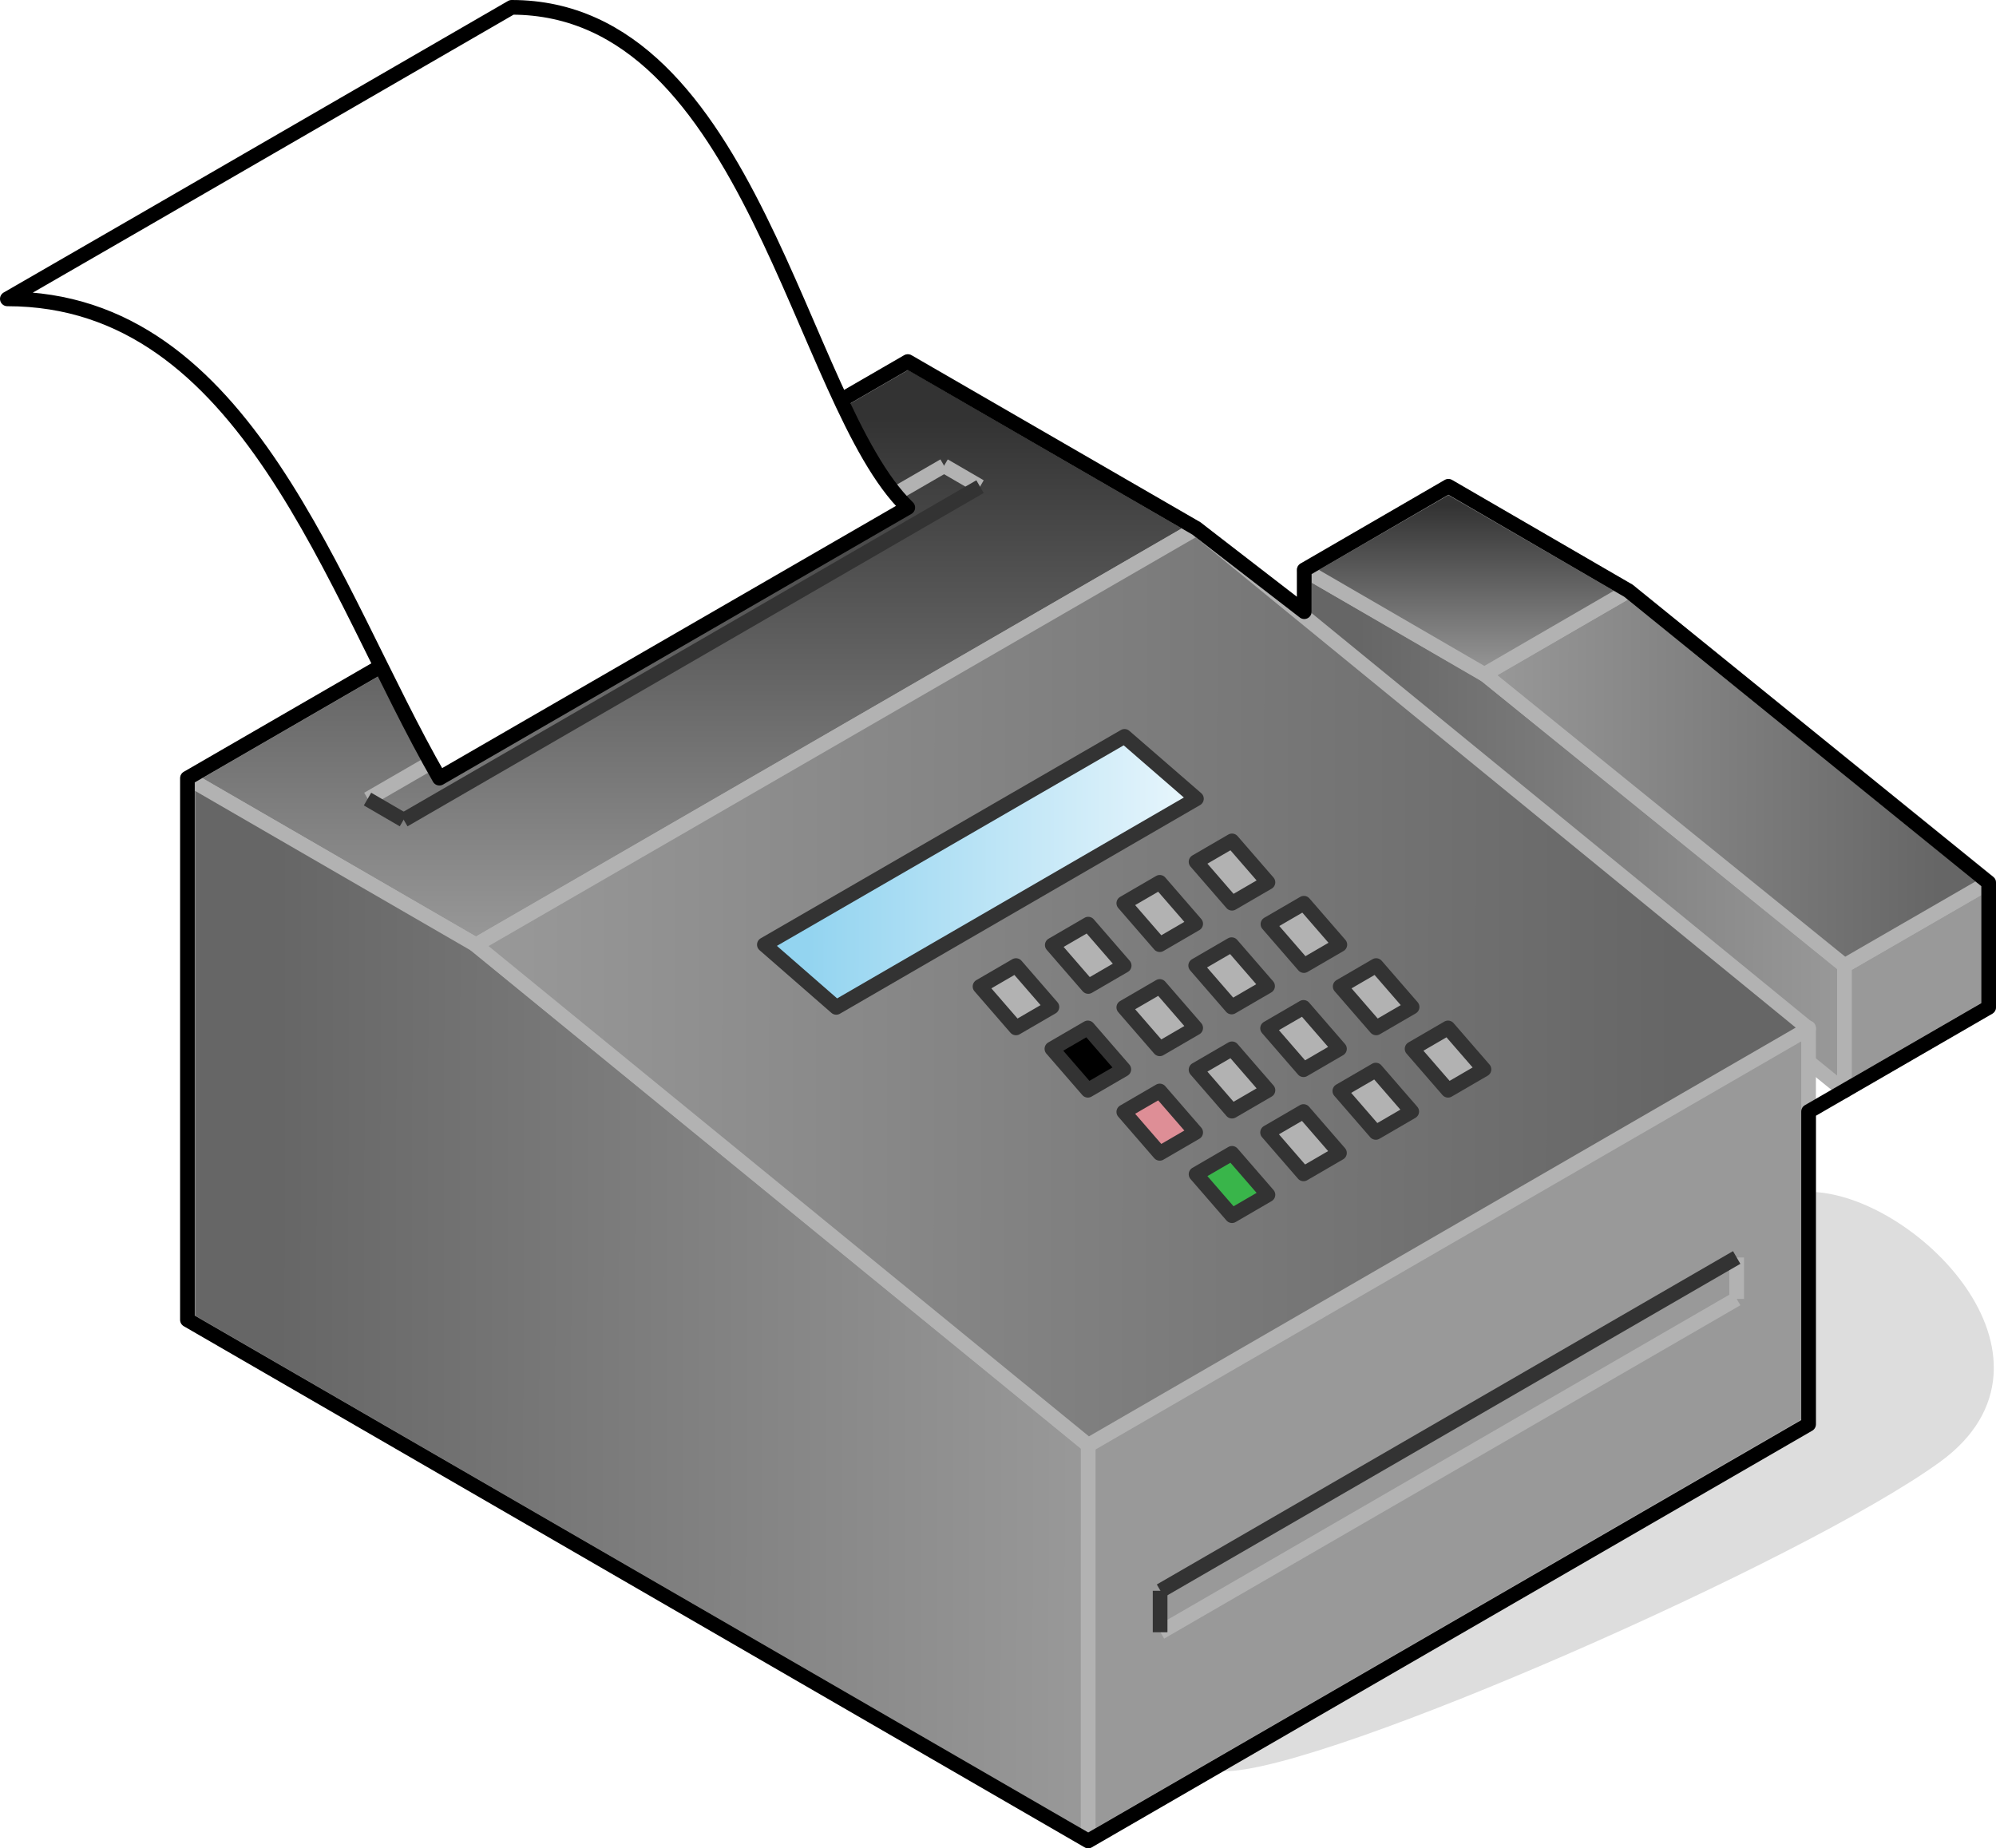 <?xml version="1.0" encoding="UTF-8"?>

<svg version="1.2" baseProfile="tiny" width="54.42mm" height="50.4mm" viewBox="13646 11011 5442 5040" preserveAspectRatio="xMidYMid" fill-rule="evenodd" stroke-width="28.222" stroke-linejoin="round" xmlns="http://www.w3.org/2000/svg" xmlns:xlink="http://www.w3.org/1999/xlink" xml:space="preserve">
 <g visibility="visible" id="Slide_1">
  <g id="DrawingGroup_1">
   <g>
    <path fill="rgb(221,221,221)" stroke="none" d="M 16984,15821 C 17254,15821 18560,15246 18924,14981 19288,14716 18847,14281 18577,14281 18577,14451 16984,15751 16984,15821 Z"/>
    <path fill="none" stroke="rgb(221,221,221)" id="Drawing_1_0" stroke-width="40" stroke-linejoin="round" d="M 16984,15821 C 17254,15821 18560,15246 18924,14981 19288,14716 18847,14281 18577,14281 18577,14451 16984,15751 16984,15821 Z"/>
   </g>
   <g id="DrawingGroup_2">
    <g>
     <defs>
      <linearGradient id="Gradient_203" gradientUnits="userSpaceOnUse" x1="15533" y1="11997" x2="15533" y2="13588">
       <stop offset="0.1" stop-color="rgb(51,51,51)"/>
       <stop offset="1" stop-color="rgb(153,153,153)"/>
      </linearGradient>
     </defs>
     <path fill="url(#Gradient_203)" stroke="rgb(178,178,178)" id="Drawing_2_0" stroke-width="40" stroke-linejoin="round" d="M 14944,13588 L 16908,12452 16122,11997 14158,13133 14944,13588 Z"/>
    </g>
    <g>
     <defs>
      <linearGradient id="Gradient_204" gradientUnits="userSpaceOnUse" x1="17200" y1="13274" x2="18675" y2="13276">
       <stop offset="0.1" stop-color="rgb(102,102,102)"/>
       <stop offset="1" stop-color="rgb(153,153,153)"/>
      </linearGradient>
     </defs>
     <path fill="url(#Gradient_204)" stroke="rgb(178,178,178)" id="Drawing_3_0" stroke-width="40" stroke-linejoin="round" d="M 18675,13986 L 18675,13644 17693,12849 17202,12565 17202,12792 18675,13986 Z"/>
    </g>
    <g>
     <defs>
      <linearGradient id="Gradient_205" gradientUnits="userSpaceOnUse" x1="14154" y1="14580" x2="16615" y2="14584">
       <stop offset="0.1" stop-color="rgb(102,102,102)"/>
       <stop offset="1" stop-color="rgb(153,153,153)"/>
      </linearGradient>
     </defs>
     <path fill="url(#Gradient_205)" stroke="rgb(178,178,178)" id="Drawing_4_0" stroke-width="40" stroke-linejoin="round" d="M 16613,16031 L 16613,14951 14944,13588 14158,13133 14158,14610 16613,16031 Z"/>
    </g>
    <g>
     <path fill="rgb(102,102,102)" stroke="none" d="M 18289,15060 L 17416,15565 16613,15565 16613,14950 18289,13981 18289,15060 Z"/>
     <path fill="rgb(103,103,103)" stroke="none" d="M 17416,15565 L 16613,16030 16613,15565 17416,15565 Z M 18289,13981 L 18577,13814 18577,14893 18289,15060 18289,13981 Z M 18267,15072 L 17454,15543 16613,15543 16613,14950 18267,13993 18267,15072 Z"/>
     <path fill="rgb(104,104,104)" stroke="none" d="M 17454,15543 L 16613,16030 16613,15543 17454,15543 Z M 18267,13993 L 18577,13814 18577,14893 18267,15072 18267,13993 Z M 18245,15085 L 17492,15521 16613,15521 16613,14950 18245,14006 18245,15085 Z"/>
     <path fill="rgb(105,105,105)" stroke="none" d="M 17492,15521 L 16613,16030 16613,15521 17492,15521 Z M 18245,14006 L 18577,13814 18577,14893 18245,15085 18245,14006 Z M 18223,15098 L 17530,15499 16613,15499 16613,14950 18223,14019 18223,15098 Z"/>
     <path fill="rgb(106,106,106)" stroke="none" d="M 17530,15499 L 16613,16030 16613,15499 17530,15499 Z M 18223,14019 L 18577,13814 18577,14893 18223,15098 18223,14019 Z M 18202,15110 L 17566,15478 16613,15478 16613,14950 18202,14031 18202,15110 Z"/>
     <path fill="rgb(107,107,107)" stroke="none" d="M 17566,15478 L 16613,16030 16613,15478 17566,15478 Z M 18202,14031 L 18577,13814 18577,14893 18202,15110 18202,14031 Z M 18180,15123 L 17605,15456 16613,15456 16613,14950 18180,14044 18180,15123 Z"/>
     <path fill="rgb(108,108,108)" stroke="none" d="M 17605,15456 L 16613,16030 16613,15456 17605,15456 Z M 18180,14044 L 18577,13814 18577,14893 18180,15123 18180,14044 Z M 18158,15136 L 17643,15434 16613,15434 16613,14950 18158,14056 18158,15136 Z"/>
     <path fill="rgb(109,109,109)" stroke="none" d="M 17643,15434 L 16613,16030 16613,15434 17643,15434 Z M 18158,14056 L 18577,13814 18577,14893 18158,15136 18158,14056 Z M 18136,15148 L 17681,15412 16613,15412 16613,14950 18136,14069 18136,15148 Z"/>
     <path fill="rgb(110,110,110)" stroke="none" d="M 17681,15412 L 16613,16030 16613,15412 17681,15412 Z M 18136,14069 L 18577,13814 18577,14893 18136,15148 18136,14069 Z M 18115,15160 L 17717,15391 16613,15391 16613,14950 18115,14081 18115,15160 Z"/>
     <path fill="rgb(111,111,111)" stroke="none" d="M 17717,15391 L 16613,16030 16613,15391 17717,15391 Z M 18115,14081 L 18577,13814 18577,14893 18115,15160 18115,14081 Z M 18093,15173 L 17755,15369 16613,15369 16613,14950 18093,14094 18093,15173 Z"/>
     <path fill="rgb(112,112,112)" stroke="none" d="M 17755,15369 L 16613,16030 16613,15369 17755,15369 Z M 18093,14094 L 18577,13814 18577,14893 18093,15173 18093,14094 Z M 18071,15186 L 17793,15347 16613,15347 16613,14950 18071,14107 18071,15186 Z"/>
     <path fill="rgb(113,113,113)" stroke="none" d="M 17793,15347 L 16613,16030 16613,15347 17793,15347 Z M 18071,14107 L 18577,13814 18577,14893 18071,15186 18071,14107 Z M 18049,15199 L 17831,15325 16613,15325 16613,14950 18049,14119 18049,15199 Z"/>
     <path fill="rgb(114,114,114)" stroke="none" d="M 17831,15325 L 16613,16030 16613,15325 17831,15325 Z M 18049,14119 L 18577,13814 18577,14893 18049,15199 18049,14119 Z M 18028,15211 L 17867,15304 16613,15304 16613,14950 18028,14132 18028,15211 Z"/>
     <path fill="rgb(115,115,115)" stroke="none" d="M 17867,15304 L 16613,16030 16613,15304 17867,15304 Z M 18028,14132 L 18577,13814 18577,14893 18028,15211 18028,14132 Z M 18006,15224 L 17905,15282 16613,15282 16613,14950 18006,14144 18006,15224 Z"/>
     <path fill="rgb(116,116,116)" stroke="none" d="M 17905,15282 L 16613,16030 16613,15282 17905,15282 Z M 18006,14144 L 18577,13814 18577,14893 18006,15224 18006,14144 Z M 17984,15236 L 17943,15260 16613,15260 16613,14950 17984,14157 17984,15236 Z"/>
     <path fill="rgb(117,117,117)" stroke="none" d="M 17943,15260 L 16613,16030 16613,15260 17943,15260 Z M 17984,14157 L 18577,13814 18577,14893 17984,15236 17984,14157 Z M 17962,15238 L 16613,15238 16613,14950 17962,14170 17962,15238 Z"/>
     <path fill="rgb(118,118,118)" stroke="none" d="M 17962,15238 L 17962,14170 18577,13814 18577,14893 16613,16030 16613,15238 17962,15238 Z M 17941,15217 L 16613,15217 16613,14950 17941,14182 17941,15217 Z"/>
     <path fill="rgb(119,119,119)" stroke="none" d="M 17941,15217 L 17941,14182 18577,13814 18577,14893 16613,16030 16613,15217 17941,15217 Z M 17919,15195 L 16613,15195 16613,14950 17919,14195 17919,15195 Z"/>
     <path fill="rgb(120,120,120)" stroke="none" d="M 17919,15195 L 17919,14195 18577,13814 18577,14893 16613,16030 16613,15195 17919,15195 Z M 17897,15173 L 16613,15173 16613,14950 17897,14207 17897,15173 Z"/>
     <path fill="rgb(121,121,121)" stroke="none" d="M 17897,15173 L 17897,14207 18577,13814 18577,14893 16613,16030 16613,15173 17897,15173 Z M 17875,15151 L 16613,15151 16613,14950 17875,14220 17875,15151 Z"/>
     <path fill="rgb(122,122,122)" stroke="none" d="M 17875,15151 L 17875,14220 18577,13814 18577,14893 16613,16030 16613,15151 17875,15151 Z M 17854,15130 L 16613,15130 16613,14950 17854,14232 17854,15130 Z"/>
     <path fill="rgb(123,123,123)" stroke="none" d="M 17854,15130 L 17854,14232 18577,13814 18577,14893 16613,16030 16613,15130 17854,15130 Z M 17832,15108 L 16613,15108 16613,14950 17832,14245 17832,15108 Z"/>
     <path fill="rgb(124,124,124)" stroke="none" d="M 17832,15108 L 17832,14245 18577,13814 18577,14893 16613,16030 16613,15108 17832,15108 Z M 17810,15086 L 16613,15086 16613,14950 17810,14258 17810,15086 Z"/>
     <path fill="rgb(125,125,125)" stroke="none" d="M 17810,15086 L 17810,14258 18577,13814 18577,14893 16613,16030 16613,15086 17810,15086 Z M 17788,15064 L 16615,15064 16615,14949 17788,14270 17788,15064 Z"/>
     <path fill="rgb(126,126,126)" stroke="none" d="M 16615,15064 L 17788,15064 17788,14270 18577,13814 18577,14893 16613,16030 16613,14950 16615,14949 16615,15064 Z M 17767,15043 L 16636,15043 16636,14937 17767,14283 17767,15043 Z"/>
     <path fill="rgb(127,127,127)" stroke="none" d="M 16636,15043 L 17767,15043 17767,14283 18577,13814 18577,14893 16613,16030 16613,14950 16636,14937 16636,15043 Z M 17745,15021 L 16658,15021 16658,14924 17745,14295 17745,15021 Z"/>
     <path fill="rgb(128,128,128)" stroke="none" d="M 16658,15021 L 17745,15021 17745,14295 18577,13814 18577,14893 16613,16030 16613,14950 16658,14924 16658,15021 Z M 17723,14999 L 16680,14999 16680,14911 17723,14308 17723,14999 Z"/>
     <path fill="rgb(129,129,129)" stroke="none" d="M 16680,14999 L 17723,14999 17723,14308 18577,13814 18577,14893 16613,16030 16613,14950 16680,14911 16680,14999 Z M 17701,14977 L 16702,14977 16702,14899 17701,14321 17701,14977 Z"/>
     <path fill="rgb(130,130,130)" stroke="none" d="M 16702,14977 L 17701,14977 17701,14321 18577,13814 18577,14893 16613,16030 16613,14950 16702,14899 16702,14977 Z M 17680,14956 L 16723,14956 16723,14886 17680,14333 17680,14956 Z"/>
     <path fill="rgb(131,131,131)" stroke="none" d="M 16723,14956 L 17680,14956 17680,14333 18577,13814 18577,14893 16613,16030 16613,14950 16723,14886 16723,14956 Z M 17658,14934 L 16745,14934 16745,14874 17658,14346 17658,14934 Z"/>
     <path fill="rgb(132,132,132)" stroke="none" d="M 16745,14934 L 17658,14934 17658,14346 18577,13814 18577,14893 16613,16030 16613,14950 16745,14874 16745,14934 Z M 17636,14912 L 16767,14912 16767,14861 17636,14358 17636,14912 Z"/>
     <path fill="rgb(133,133,133)" stroke="none" d="M 16767,14912 L 17636,14912 17636,14358 18577,13814 18577,14893 16613,16030 16613,14950 16767,14861 16767,14912 Z M 17614,14890 L 16789,14890 16789,14848 17614,14371 17614,14890 Z"/>
     <path fill="rgb(134,134,134)" stroke="none" d="M 16789,14890 L 17614,14890 17614,14371 18577,13814 18577,14893 16613,16030 16613,14950 16789,14848 16789,14890 Z M 17593,14869 L 16810,14869 16810,14836 17593,14383 17593,14869 Z"/>
     <path fill="rgb(135,135,135)" stroke="none" d="M 16810,14869 L 17593,14869 17593,14383 18577,13814 18577,14893 16613,16030 16613,14950 16810,14836 16810,14869 Z M 17571,14847 L 16832,14847 16832,14823 17571,14396 17571,14847 Z"/>
     <path fill="rgb(136,136,136)" stroke="none" d="M 16832,14847 L 17571,14847 17571,14396 18577,13814 18577,14893 16613,16030 16613,14950 16832,14823 16832,14847 Z M 17549,14825 L 16854,14825 16854,14811 17549,14409 17549,14825 Z"/>
     <path fill="rgb(137,137,137)" stroke="none" d="M 16854,14825 L 17549,14825 17549,14409 18577,13814 18577,14893 16613,16030 16613,14950 16854,14811 16854,14825 Z M 17527,14803 L 16876,14803 16876,14798 17527,14421 17527,14803 Z"/>
     <path fill="rgb(138,138,138)" stroke="none" d="M 16876,14803 L 17527,14803 17527,14421 18577,13814 18577,14893 16613,16030 16613,14950 16876,14798 16876,14803 Z M 17506,14782 L 16903,14782 17506,14433 17506,14782 Z"/>
     <path fill="rgb(139,139,139)" stroke="none" d="M 17506,14782 L 17506,14433 18577,13814 18577,14893 16613,16030 16613,14950 16903,14782 17506,14782 Z M 17484,14760 L 16941,14760 17484,14446 17484,14760 Z"/>
     <path fill="rgb(140,140,140)" stroke="none" d="M 17484,14760 L 17484,14446 18577,13814 18577,14893 16613,16030 16613,14950 16941,14760 17484,14760 Z M 17462,14738 L 16980,14738 17462,14459 17462,14738 Z"/>
     <path fill="rgb(141,141,141)" stroke="none" d="M 17462,14738 L 17462,14459 18577,13814 18577,14893 16613,16030 16613,14950 16980,14738 17462,14738 Z M 17440,14716 L 17018,14716 17440,14472 17440,14716 Z"/>
     <path fill="rgb(142,142,142)" stroke="none" d="M 17440,14716 L 17440,14472 18577,13814 18577,14893 16613,16030 16613,14950 17018,14716 17440,14716 Z M 17419,14695 L 17054,14695 17419,14484 17419,14695 Z"/>
     <path fill="rgb(143,143,143)" stroke="none" d="M 17419,14695 L 17419,14484 18577,13814 18577,14893 16613,16030 16613,14950 17054,14695 17419,14695 Z M 17397,14673 L 17092,14673 17397,14497 17397,14673 Z"/>
     <path fill="rgb(144,144,144)" stroke="none" d="M 17397,14673 L 17397,14497 18577,13814 18577,14893 16613,16030 16613,14950 17092,14673 17397,14673 Z M 17375,14651 L 17130,14651 17375,14509 17375,14651 Z"/>
     <path fill="rgb(145,145,145)" stroke="none" d="M 17375,14651 L 17375,14509 18577,13814 18577,14893 16613,16030 16613,14950 17130,14651 17375,14651 Z M 17353,14629 L 17168,14629 17353,14522 17353,14629 Z"/>
     <path fill="rgb(146,146,146)" stroke="none" d="M 17353,14629 L 17353,14522 18577,13814 18577,14893 16613,16030 16613,14950 17168,14629 17353,14629 Z M 17332,14608 L 17204,14608 17332,14534 17332,14608 Z"/>
     <path fill="rgb(147,147,147)" stroke="none" d="M 17332,14608 L 17332,14534 18577,13814 18577,14893 16613,16030 16613,14950 17204,14608 17332,14608 Z M 17310,14586 L 17242,14586 17310,14547 17310,14586 Z"/>
     <path fill="rgb(148,148,148)" stroke="none" d="M 17310,14586 L 17310,14547 18577,13814 18577,14893 16613,16030 16613,14950 17242,14586 17310,14586 Z M 17288,14564 L 17280,14564 17288,14560 17288,14564 Z"/>
     <path fill="rgb(149,149,149)" stroke="none" d="M 17288,14564 L 17288,14560 18577,13814 18577,14893 16613,16030 16613,14950 17280,14564 17288,14564 Z"/>
     <path fill="rgb(150,150,150)" stroke="none" d="M 18577,14893 L 16613,16030 16613,14950 18577,13814 18577,14893 Z"/>
     <path fill="rgb(151,151,151)" stroke="none" d="M 18577,14893 L 16613,16030 16613,14950 18577,13814 18577,14893 Z"/>
     <path fill="rgb(153,153,153)" stroke="none" d="M 18577,14893 L 16613,16030 16613,14950 18577,13814 18577,14893 Z"/>
     <path fill="none" stroke="rgb(178,178,178)" id="Drawing_5_0" stroke-width="40" stroke-linejoin="round" d="M 18577,14893 L 18577,13814 16613,14950 16613,16030 18577,14893 Z"/>
    </g>
    <g>
     <defs>
      <linearGradient id="Gradient_206" gradientUnits="userSpaceOnUse" x1="18579" y1="13705" x2="14941" y2="13699">
       <stop offset="0.1" stop-color="rgb(102,102,102)"/>
       <stop offset="1" stop-color="rgb(153,153,153)"/>
      </linearGradient>
     </defs>
     <path fill="url(#Gradient_206)" stroke="rgb(178,178,178)" id="Drawing_6_0" stroke-width="40" stroke-linejoin="round" d="M 16613,14952 L 18577,13816 16908,12452 14943,13588 16613,14952 Z"/>
    </g>
    <g>
     <path fill="rgb(178,178,178)" stroke="none" d="M 17495,14042 L 17397,13929 17299,13986 17397,14099 17495,14042 Z"/>
     <path fill="none" stroke="rgb(51,51,51)" id="Drawing_7_0" stroke-width="40" stroke-linejoin="round" d="M 17495,14042 L 17397,13929 17299,13986 17397,14099 17495,14042 Z"/>
    </g>
    <g>
     <defs>
      <linearGradient id="Gradient_207" gradientUnits="userSpaceOnUse" x1="15729" y1="13387" x2="16909" y2="13389">
       <stop offset="0.1" stop-color="rgb(147,212,240)"/>
       <stop offset="1" stop-color="rgb(233,246,252)"/>
      </linearGradient>
     </defs>
     <path fill="url(#Gradient_207)" stroke="rgb(51,51,51)" id="Drawing_8_0" stroke-width="40" stroke-linejoin="round" d="M 16908,13189 L 16712,13019 15730,13587 15926,13758 16908,13189 Z"/>
    </g>
    <g>
     <path fill="rgb(178,178,178)" stroke="none" d="M 17298,13871 L 17200,13758 17102,13815 17200,13928 17298,13871 Z"/>
     <path fill="none" stroke="rgb(51,51,51)" id="Drawing_9_0" stroke-width="40" stroke-linejoin="round" d="M 17298,13871 L 17200,13758 17102,13815 17200,13928 17298,13871 Z"/>
    </g>
    <g>
     <path fill="rgb(178,178,178)" stroke="none" d="M 17102,13700 L 17004,13587 16906,13644 17004,13757 17102,13700 Z"/>
     <path fill="none" stroke="rgb(51,51,51)" id="Drawing_10_0" stroke-width="40" stroke-linejoin="round" d="M 17102,13700 L 17004,13587 16906,13644 17004,13757 17102,13700 Z"/>
    </g>
    <g>
     <path fill="rgb(178,178,178)" stroke="none" d="M 16906,13530 L 16808,13417 16710,13474 16808,13587 16906,13530 Z"/>
     <path fill="none" stroke="rgb(51,51,51)" id="Drawing_11_0" stroke-width="40" stroke-linejoin="round" d="M 16906,13530 L 16808,13417 16710,13474 16808,13587 16906,13530 Z"/>
    </g>
    <g>
     <path fill="rgb(178,178,178)" stroke="none" d="M 17298,14155 L 17200,14042 17102,14099 17200,14212 17298,14155 Z"/>
     <path fill="none" stroke="rgb(51,51,51)" id="Drawing_12_0" stroke-width="40" stroke-linejoin="round" d="M 17298,14155 L 17200,14042 17102,14099 17200,14212 17298,14155 Z"/>
    </g>
    <g>
     <path fill="rgb(178,178,178)" stroke="none" d="M 17103,13984 L 17005,13871 16907,13928 17005,14041 17103,13984 Z"/>
     <path fill="none" stroke="rgb(51,51,51)" id="Drawing_13_0" stroke-width="40" stroke-linejoin="round" d="M 17103,13984 L 17005,13871 16907,13928 17005,14041 17103,13984 Z"/>
    </g>
    <g>
     <path fill="rgb(178,178,178)" stroke="none" d="M 16906,13814 L 16808,13701 16710,13758 16808,13871 16906,13814 Z"/>
     <path fill="none" stroke="rgb(51,51,51)" id="Drawing_14_0" stroke-width="40" stroke-linejoin="round" d="M 16906,13814 L 16808,13701 16710,13758 16808,13871 16906,13814 Z"/>
    </g>
    <g>
     <path fill="rgb(178,178,178)" stroke="none" d="M 16711,13644 L 16613,13531 16515,13588 16613,13701 16711,13644 Z"/>
     <path fill="none" stroke="rgb(51,51,51)" id="Drawing_15_0" stroke-width="40" stroke-linejoin="round" d="M 16711,13644 L 16613,13531 16515,13588 16613,13701 16711,13644 Z"/>
    </g>
    <g>
     <path fill="rgb(57,181,74)" stroke="none" d="M 17103,14269 L 17005,14156 16907,14213 17005,14326 17103,14269 Z"/>
     <path fill="none" stroke="rgb(51,51,51)" id="Drawing_16_0" stroke-width="40" stroke-linejoin="round" d="M 17103,14269 L 17005,14156 16907,14213 17005,14326 17103,14269 Z"/>
    </g>
    <g>
     <path fill="rgb(222,142,150)" stroke="none" d="M 16906,14099 L 16808,13986 16710,14043 16808,14156 16906,14099 Z"/>
     <path fill="none" stroke="rgb(51,51,51)" id="Drawing_17_0" stroke-width="40" stroke-linejoin="round" d="M 16906,14099 L 16808,13986 16710,14043 16808,14156 16906,14099 Z"/>
    </g>
    <g>
     <path fill="rgb(0,0,0)" stroke="none" d="M 16710,13927 L 16612,13814 16514,13871 16612,13984 16710,13927 Z"/>
     <path fill="none" stroke="rgb(51,51,51)" id="Drawing_18_0" stroke-width="40" stroke-linejoin="round" d="M 16710,13927 L 16612,13814 16514,13871 16612,13984 16710,13927 Z"/>
    </g>
    <g>
     <path fill="rgb(178,178,178)" stroke="none" d="M 16514,13757 L 16416,13644 16318,13701 16416,13814 16514,13757 Z"/>
     <path fill="none" stroke="rgb(51,51,51)" id="Drawing_19_0" stroke-width="40" stroke-linejoin="round" d="M 16514,13757 L 16416,13644 16318,13701 16416,13814 16514,13757 Z"/>
    </g>
    <g>
     <path fill="none" stroke="rgb(178,178,178)" id="Drawing_20_0" stroke-width="40" stroke-linejoin="round" d="M 18381,14553 L 18381,14440"/>
    </g>
    <g>
     <path fill="none" stroke="rgb(178,178,178)" id="Drawing_21_0" stroke-width="40" stroke-linejoin="round" d="M 18381,14553 L 16810,15462"/>
    </g>
    <g>
     <path fill="none" stroke="rgb(51,51,51)" id="Drawing_22_0" stroke-width="40" stroke-linejoin="round" d="M 18381,14440 L 16810,15349"/>
    </g>
    <g>
     <path fill="none" stroke="rgb(51,51,51)" id="Drawing_23_0" stroke-width="40" stroke-linejoin="round" d="M 16809,15462 L 16809,15349"/>
    </g>
    <g>
     <path fill="rgb(102,102,102)" stroke="none" d="M 18675,13866 L 18675,13644 19068,13417 19068,13757 18880,13866 18675,13866 Z"/>
     <path fill="rgb(103,103,103)" stroke="none" d="M 18880,13866 L 18675,13985 18675,13866 18880,13866 Z M 19065,13759 L 18890,13860 18675,13860 18675,13644 19065,13419 19065,13759 Z"/>
     <path fill="rgb(104,104,104)" stroke="none" d="M 18890,13860 L 18675,13985 18675,13860 18890,13860 Z M 19065,13419 L 19068,13417 19068,13757 19065,13759 19065,13419 Z M 19060,13762 L 18899,13855 18675,13855 18675,13644 19060,13422 19060,13762 Z"/>
     <path fill="rgb(105,105,105)" stroke="none" d="M 18899,13855 L 18675,13985 18675,13855 18899,13855 Z M 19060,13422 L 19068,13417 19068,13757 19060,13762 19060,13422 Z M 19054,13765 L 18909,13849 18675,13849 18675,13644 19054,13425 19054,13765 Z"/>
     <path fill="rgb(106,106,106)" stroke="none" d="M 18909,13849 L 18675,13985 18675,13849 18909,13849 Z M 19054,13425 L 19068,13417 19068,13757 19054,13765 19054,13425 Z M 19049,13768 L 18918,13844 18675,13844 18675,13644 19049,13428 19049,13768 Z"/>
     <path fill="rgb(107,107,107)" stroke="none" d="M 18918,13844 L 18675,13985 18675,13844 18918,13844 Z M 19049,13428 L 19068,13417 19068,13757 19049,13768 19049,13428 Z M 19043,13772 L 18928,13838 18675,13838 18675,13644 19043,13431 19043,13772 Z"/>
     <path fill="rgb(108,108,108)" stroke="none" d="M 18928,13838 L 18675,13985 18675,13838 18928,13838 Z M 19043,13431 L 19068,13417 19068,13757 19043,13772 19043,13431 Z M 19037,13775 L 18939,13832 18675,13832 18675,13644 19037,13435 19037,13775 Z"/>
     <path fill="rgb(109,109,109)" stroke="none" d="M 18939,13832 L 18675,13985 18675,13832 18939,13832 Z M 19037,13435 L 19068,13417 19068,13757 19037,13775 19037,13435 Z M 19032,13778 L 18947,13827 18675,13827 18675,13644 19032,13438 19032,13778 Z"/>
     <path fill="rgb(110,110,110)" stroke="none" d="M 18947,13827 L 18675,13985 18675,13827 18947,13827 Z M 19032,13438 L 19068,13417 19068,13757 19032,13778 19032,13438 Z M 19026,13781 L 18958,13821 18675,13821 18675,13644 19026,13441 19026,13781 Z"/>
     <path fill="rgb(111,111,111)" stroke="none" d="M 18958,13821 L 18675,13985 18675,13821 18958,13821 Z M 19026,13441 L 19068,13417 19068,13757 19026,13781 19026,13441 Z M 19021,13784 L 18966,13816 18675,13816 18675,13644 19021,13444 19021,13784 Z"/>
     <path fill="rgb(112,112,112)" stroke="none" d="M 18966,13816 L 18675,13985 18675,13816 18966,13816 Z M 19021,13444 L 19068,13417 19068,13757 19021,13784 19021,13444 Z M 19015,13788 L 18977,13810 18675,13810 18675,13644 19015,13448 19015,13788 Z"/>
     <path fill="rgb(113,113,113)" stroke="none" d="M 18977,13810 L 18675,13985 18675,13810 18977,13810 Z M 19015,13448 L 19068,13417 19068,13757 19015,13788 19015,13448 Z M 19009,13791 L 18987,13804 18675,13804 18675,13644 19009,13451 19009,13791 Z"/>
     <path fill="rgb(114,114,114)" stroke="none" d="M 18987,13804 L 18675,13985 18675,13804 18987,13804 Z M 19009,13451 L 19068,13417 19068,13757 19009,13791 19009,13451 Z M 19004,13794 L 18996,13799 18675,13799 18675,13644 19004,13454 19004,13794 Z"/>
     <path fill="rgb(115,115,115)" stroke="none" d="M 18996,13799 L 18675,13985 18675,13799 18996,13799 Z M 19004,13454 L 19068,13417 19068,13757 19004,13794 19004,13454 Z M 18998,13793 L 18675,13793 18675,13644 18998,13457 18998,13793 Z"/>
     <path fill="rgb(116,116,116)" stroke="none" d="M 18998,13793 L 18998,13457 19068,13417 19068,13757 18675,13985 18675,13793 18998,13793 Z M 18993,13788 L 18675,13788 18675,13644 18993,13460 18993,13788 Z"/>
     <path fill="rgb(117,117,117)" stroke="none" d="M 18993,13788 L 18993,13460 19068,13417 19068,13757 18675,13985 18675,13788 18993,13788 Z M 18987,13782 L 18675,13782 18675,13644 18987,13464 18987,13782 Z"/>
     <path fill="rgb(118,118,118)" stroke="none" d="M 18987,13782 L 18987,13464 19068,13417 19068,13757 18675,13985 18675,13782 18987,13782 Z M 18981,13776 L 18675,13776 18675,13644 18981,13467 18981,13776 Z"/>
     <path fill="rgb(119,119,119)" stroke="none" d="M 18981,13776 L 18981,13467 19068,13417 19068,13757 18675,13985 18675,13776 18981,13776 Z M 18976,13771 L 18675,13771 18675,13644 18976,13470 18976,13771 Z"/>
     <path fill="rgb(120,120,120)" stroke="none" d="M 18976,13771 L 18976,13470 19068,13417 19068,13757 18675,13985 18675,13771 18976,13771 Z M 18970,13765 L 18675,13765 18675,13644 18970,13474 18970,13765 Z"/>
     <path fill="rgb(121,121,121)" stroke="none" d="M 18970,13765 L 18970,13474 19068,13417 19068,13757 18675,13985 18675,13765 18970,13765 Z M 18965,13760 L 18675,13760 18675,13644 18965,13476 18965,13760 Z"/>
     <path fill="rgb(122,122,122)" stroke="none" d="M 18965,13760 L 18965,13476 19068,13417 19068,13757 18675,13985 18675,13760 18965,13760 Z M 18959,13754 L 18675,13754 18675,13644 18959,13480 18959,13754 Z"/>
     <path fill="rgb(123,123,123)" stroke="none" d="M 18959,13754 L 18959,13480 19068,13417 19068,13757 18675,13985 18675,13754 18959,13754 Z M 18953,13748 L 18675,13748 18675,13644 18953,13483 18953,13748 Z"/>
     <path fill="rgb(124,124,124)" stroke="none" d="M 18953,13748 L 18953,13483 19068,13417 19068,13757 18675,13985 18675,13748 18953,13748 Z M 18948,13743 L 18675,13743 18675,13644 18948,13486 18948,13743 Z"/>
     <path fill="rgb(125,125,125)" stroke="none" d="M 18948,13743 L 18948,13486 19068,13417 19068,13757 18675,13985 18675,13743 18948,13743 Z M 18942,13737 L 18675,13737 18675,13644 18942,13490 18942,13737 Z"/>
     <path fill="rgb(126,126,126)" stroke="none" d="M 18942,13737 L 18942,13490 19068,13417 19068,13757 18675,13985 18675,13737 18942,13737 Z M 18937,13732 L 18675,13732 18675,13644 18937,13493 18937,13732 Z"/>
     <path fill="rgb(127,127,127)" stroke="none" d="M 18937,13732 L 18937,13493 19068,13417 19068,13757 18675,13985 18675,13732 18937,13732 Z M 18931,13726 L 18675,13726 18675,13644 18931,13496 18931,13726 Z"/>
     <path fill="rgb(128,128,128)" stroke="none" d="M 18931,13726 L 18931,13496 19068,13417 19068,13757 18675,13985 18675,13726 18931,13726 Z M 18925,13720 L 18675,13720 18675,13644 18925,13500 18925,13720 Z"/>
     <path fill="rgb(129,129,129)" stroke="none" d="M 18925,13720 L 18925,13500 19068,13417 19068,13757 18675,13985 18675,13720 18925,13720 Z M 18920,13715 L 18675,13715 18675,13644 18920,13502 18920,13715 Z"/>
     <path fill="rgb(130,130,130)" stroke="none" d="M 18920,13715 L 18920,13502 19068,13417 19068,13757 18675,13985 18675,13715 18920,13715 Z M 18914,13709 L 18675,13709 18675,13644 18914,13506 18914,13709 Z"/>
     <path fill="rgb(131,131,131)" stroke="none" d="M 18914,13709 L 18914,13506 19068,13417 19068,13757 18675,13985 18675,13709 18914,13709 Z M 18909,13704 L 18675,13704 18675,13644 18909,13509 18909,13704 Z"/>
     <path fill="rgb(132,132,132)" stroke="none" d="M 18909,13704 L 18909,13509 19068,13417 19068,13757 18675,13985 18675,13704 18909,13704 Z M 18903,13698 L 18680,13698 18680,13641 18903,13512 18903,13698 Z"/>
     <path fill="rgb(133,133,133)" stroke="none" d="M 18680,13698 L 18903,13698 18903,13512 19068,13417 19068,13757 18675,13985 18675,13644 18680,13641 18680,13698 Z M 18897,13692 L 18686,13692 18686,13638 18897,13516 18897,13692 Z"/>
     <path fill="rgb(134,134,134)" stroke="none" d="M 18686,13692 L 18897,13692 18897,13516 19068,13417 19068,13757 18675,13985 18675,13644 18686,13638 18686,13692 Z M 18892,13687 L 18691,13687 18691,13635 18892,13519 18892,13687 Z"/>
     <path fill="rgb(135,135,135)" stroke="none" d="M 18691,13687 L 18892,13687 18892,13519 19068,13417 19068,13757 18675,13985 18675,13644 18691,13635 18691,13687 Z M 18886,13681 L 18697,13681 18697,13631 18886,13522 18886,13681 Z"/>
     <path fill="rgb(136,136,136)" stroke="none" d="M 18697,13681 L 18886,13681 18886,13522 19068,13417 19068,13757 18675,13985 18675,13644 18697,13631 18697,13681 Z M 18881,13676 L 18702,13676 18702,13628 18881,13525 18881,13676 Z"/>
     <path fill="rgb(137,137,137)" stroke="none" d="M 18702,13676 L 18881,13676 18881,13525 19068,13417 19068,13757 18675,13985 18675,13644 18702,13628 18702,13676 Z M 18875,13670 L 18708,13670 18708,13625 18875,13528 18875,13670 Z"/>
     <path fill="rgb(138,138,138)" stroke="none" d="M 18708,13670 L 18875,13670 18875,13528 19068,13417 19068,13757 18675,13985 18675,13644 18708,13625 18708,13670 Z M 18869,13664 L 18714,13664 18714,13621 18869,13532 18869,13664 Z"/>
     <path fill="rgb(139,139,139)" stroke="none" d="M 18714,13664 L 18869,13664 18869,13532 19068,13417 19068,13757 18675,13985 18675,13644 18714,13621 18714,13664 Z M 18864,13659 L 18719,13659 18719,13619 18864,13535 18864,13659 Z"/>
     <path fill="rgb(140,140,140)" stroke="none" d="M 18719,13659 L 18864,13659 18864,13535 19068,13417 19068,13757 18675,13985 18675,13644 18719,13619 18719,13659 Z M 18858,13653 L 18725,13653 18725,13615 18858,13538 18858,13653 Z"/>
     <path fill="rgb(141,141,141)" stroke="none" d="M 18725,13653 L 18858,13653 18858,13538 19068,13417 19068,13757 18675,13985 18675,13644 18725,13615 18725,13653 Z M 18853,13648 L 18730,13648 18730,13612 18853,13541 18853,13648 Z"/>
     <path fill="rgb(142,142,142)" stroke="none" d="M 18730,13648 L 18853,13648 18853,13541 19068,13417 19068,13757 18675,13985 18675,13644 18730,13612 18730,13648 Z M 18847,13642 L 18736,13642 18736,13609 18847,13545 18847,13642 Z"/>
     <path fill="rgb(143,143,143)" stroke="none" d="M 18736,13642 L 18847,13642 18847,13545 19068,13417 19068,13757 18675,13985 18675,13644 18736,13609 18736,13642 Z M 18841,13636 L 18742,13636 18742,13605 18841,13548 18841,13636 Z"/>
     <path fill="rgb(144,144,144)" stroke="none" d="M 18742,13636 L 18841,13636 18841,13548 19068,13417 19068,13757 18675,13985 18675,13644 18742,13605 18742,13636 Z M 18836,13631 L 18747,13631 18747,13602 18836,13551 18836,13631 Z"/>
     <path fill="rgb(145,145,145)" stroke="none" d="M 18747,13631 L 18836,13631 18836,13551 19068,13417 19068,13757 18675,13985 18675,13644 18747,13602 18747,13631 Z M 18830,13625 L 18753,13625 18753,13599 18830,13554 18830,13625 Z"/>
     <path fill="rgb(146,146,146)" stroke="none" d="M 18753,13625 L 18830,13625 18830,13554 19068,13417 19068,13757 18675,13985 18675,13644 18753,13599 18753,13625 Z M 18825,13620 L 18758,13620 18758,13596 18825,13557 18825,13620 Z"/>
     <path fill="rgb(147,147,147)" stroke="none" d="M 18758,13620 L 18825,13620 18825,13557 19068,13417 19068,13757 18675,13985 18675,13644 18758,13596 18758,13620 Z M 18819,13614 L 18764,13614 18764,13593 18819,13561 18819,13614 Z"/>
     <path fill="rgb(148,148,148)" stroke="none" d="M 18764,13614 L 18819,13614 18819,13561 19068,13417 19068,13757 18675,13985 18675,13644 18764,13593 18764,13614 Z M 18813,13565 L 18813,13608 18770,13608 18770,13589 18812,13565 18813,13565 Z"/>
     <path fill="rgb(149,149,149)" stroke="none" d="M 18770,13608 L 18813,13608 18813,13565 18812,13565 19068,13417 19068,13757 18675,13985 18675,13644 18770,13589 18770,13608 Z M 18808,13570 L 18808,13603 18775,13603 18775,13586 18803,13570 18808,13570 Z"/>
     <path fill="rgb(150,150,150)" stroke="none" d="M 18775,13603 L 18808,13603 18808,13570 18803,13570 19068,13417 19068,13757 18675,13985 18675,13644 18775,13586 18775,13603 Z M 18802,13576 L 18802,13597 18781,13597 18781,13583 18793,13576 18802,13576 Z"/>
     <path fill="rgb(151,151,151)" stroke="none" d="M 18781,13597 L 18802,13597 18802,13576 18793,13576 19068,13417 19068,13757 18675,13985 18675,13644 18781,13583 18781,13597 Z M 18786,13581 L 18797,13581 18797,13592 18786,13592 18786,13581 Z"/>
     <path fill="rgb(153,153,153)" stroke="none" d="M 18786,13581 L 18786,13592 18797,13592 18797,13581 18786,13581 Z M 19068,13757 L 18675,13985 18675,13644 19068,13417 19068,13757 Z"/>
     <path fill="none" stroke="rgb(178,178,178)" id="Drawing_24_0" stroke-width="40" stroke-linejoin="round" d="M 19068,13757 L 19068,13417 18675,13644 18675,13985 19068,13757 Z"/>
    </g>
    <g>
     <defs>
      <linearGradient id="Gradient_208" gradientUnits="userSpaceOnUse" x1="19068" y1="13134" x2="17691" y2="13132">
       <stop offset="0.1" stop-color="rgb(102,102,102)"/>
       <stop offset="1" stop-color="rgb(153,153,153)"/>
      </linearGradient>
     </defs>
     <path fill="url(#Gradient_208)" stroke="rgb(178,178,178)" id="Drawing_25_0" stroke-width="40" stroke-linejoin="round" d="M 18675,13644 L 19068,13417 18086,12622 17693,12849 18675,13644 Z"/>
    </g>
    <g>
     <defs>
      <linearGradient id="Gradient_209" gradientUnits="userSpaceOnUse" x1="17644" y1="12338" x2="17644" y2="12850">
       <stop offset="0.1" stop-color="rgb(51,51,51)"/>
       <stop offset="1" stop-color="rgb(153,153,153)"/>
      </linearGradient>
     </defs>
     <path fill="url(#Gradient_209)" stroke="rgb(178,178,178)" id="Drawing_26_0" stroke-width="40" stroke-linejoin="round" d="M 17693,12850 L 18086,12622 17595,12338 17202,12565 17693,12850 Z"/>
    </g>
    <g>
     <path fill="none" stroke="rgb(178,178,178)" id="Drawing_27_0" stroke-width="40" stroke-linejoin="round" d="M 16318,12338 L 16220,12281"/>
    </g>
    <g>
     <path fill="none" stroke="rgb(51,51,51)" id="Drawing_28_0" stroke-width="40" stroke-linejoin="round" d="M 16318,12338 L 14747,13247"/>
    </g>
    <g>
     <path fill="none" stroke="rgb(178,178,178)" id="Drawing_29_0" stroke-width="40" stroke-linejoin="round" d="M 16220,12281 L 14649,13190"/>
    </g>
    <g>
     <path fill="none" stroke="rgb(51,51,51)" id="Drawing_30_0" stroke-width="40" stroke-linejoin="round" d="M 14746,13247 L 14648,13190"/>
    </g>
    <g>
     <path fill="none" stroke="rgb(0,0,0)" id="Drawing_31_0" stroke-width="40" stroke-linejoin="round" d="M 19068,13758 L 19068,13418 18086,12622 17595,12337 17202,12565 17202,12679 16908,12452 16121,11997 14157,13133 14157,14610 16613,16031 18577,14895 18577,14042 19068,13758 Z"/>
    </g>
    <g>
     <path fill="rgb(178,178,178)" stroke="none" d="M 17692,13927 L 17594,13814 17496,13871 17594,13984 17692,13927 Z"/>
     <path fill="none" stroke="rgb(51,51,51)" id="Drawing_32_0" stroke-width="40" stroke-linejoin="round" d="M 17692,13927 L 17594,13814 17496,13871 17594,13984 17692,13927 Z"/>
    </g>
    <g>
     <path fill="rgb(178,178,178)" stroke="none" d="M 17496,13757 L 17398,13644 17300,13701 17398,13814 17496,13757 Z"/>
     <path fill="none" stroke="rgb(51,51,51)" id="Drawing_33_0" stroke-width="40" stroke-linejoin="round" d="M 17496,13757 L 17398,13644 17300,13701 17398,13814 17496,13757 Z"/>
    </g>
    <g>
     <path fill="rgb(178,178,178)" stroke="none" d="M 17299,13587 L 17201,13474 17103,13531 17201,13644 17299,13587 Z"/>
     <path fill="none" stroke="rgb(51,51,51)" id="Drawing_34_0" stroke-width="40" stroke-linejoin="round" d="M 17299,13587 L 17201,13474 17103,13531 17201,13644 17299,13587 Z"/>
    </g>
    <g>
     <path fill="rgb(178,178,178)" stroke="none" d="M 17103,13417 L 17005,13304 16907,13361 17005,13474 17103,13417 Z"/>
     <path fill="none" stroke="rgb(51,51,51)" id="Drawing_35_0" stroke-width="40" stroke-linejoin="round" d="M 17103,13417 L 17005,13304 16907,13361 17005,13474 17103,13417 Z"/>
    </g>
    <g>
     <path fill="rgb(255,255,255)" stroke="none" d="M 14844,13133 C 15237,12906 15728,12622 16121,12395 15826,12110 15695,11031 15041,11031 14648,11258 14157,11543 13666,11826 14320,11826 14550,12622 14844,13133 Z"/>
     <path fill="none" stroke="rgb(0,0,0)" id="Drawing_36_0" stroke-width="40" stroke-linejoin="round" d="M 14844,13133 C 15237,12906 15728,12622 16121,12395 15826,12110 15695,11031 15041,11031 14648,11258 14157,11543 13666,11826 14320,11826 14550,12622 14844,13133 Z"/>
    </g>
   </g>
  </g>
 </g>
</svg>